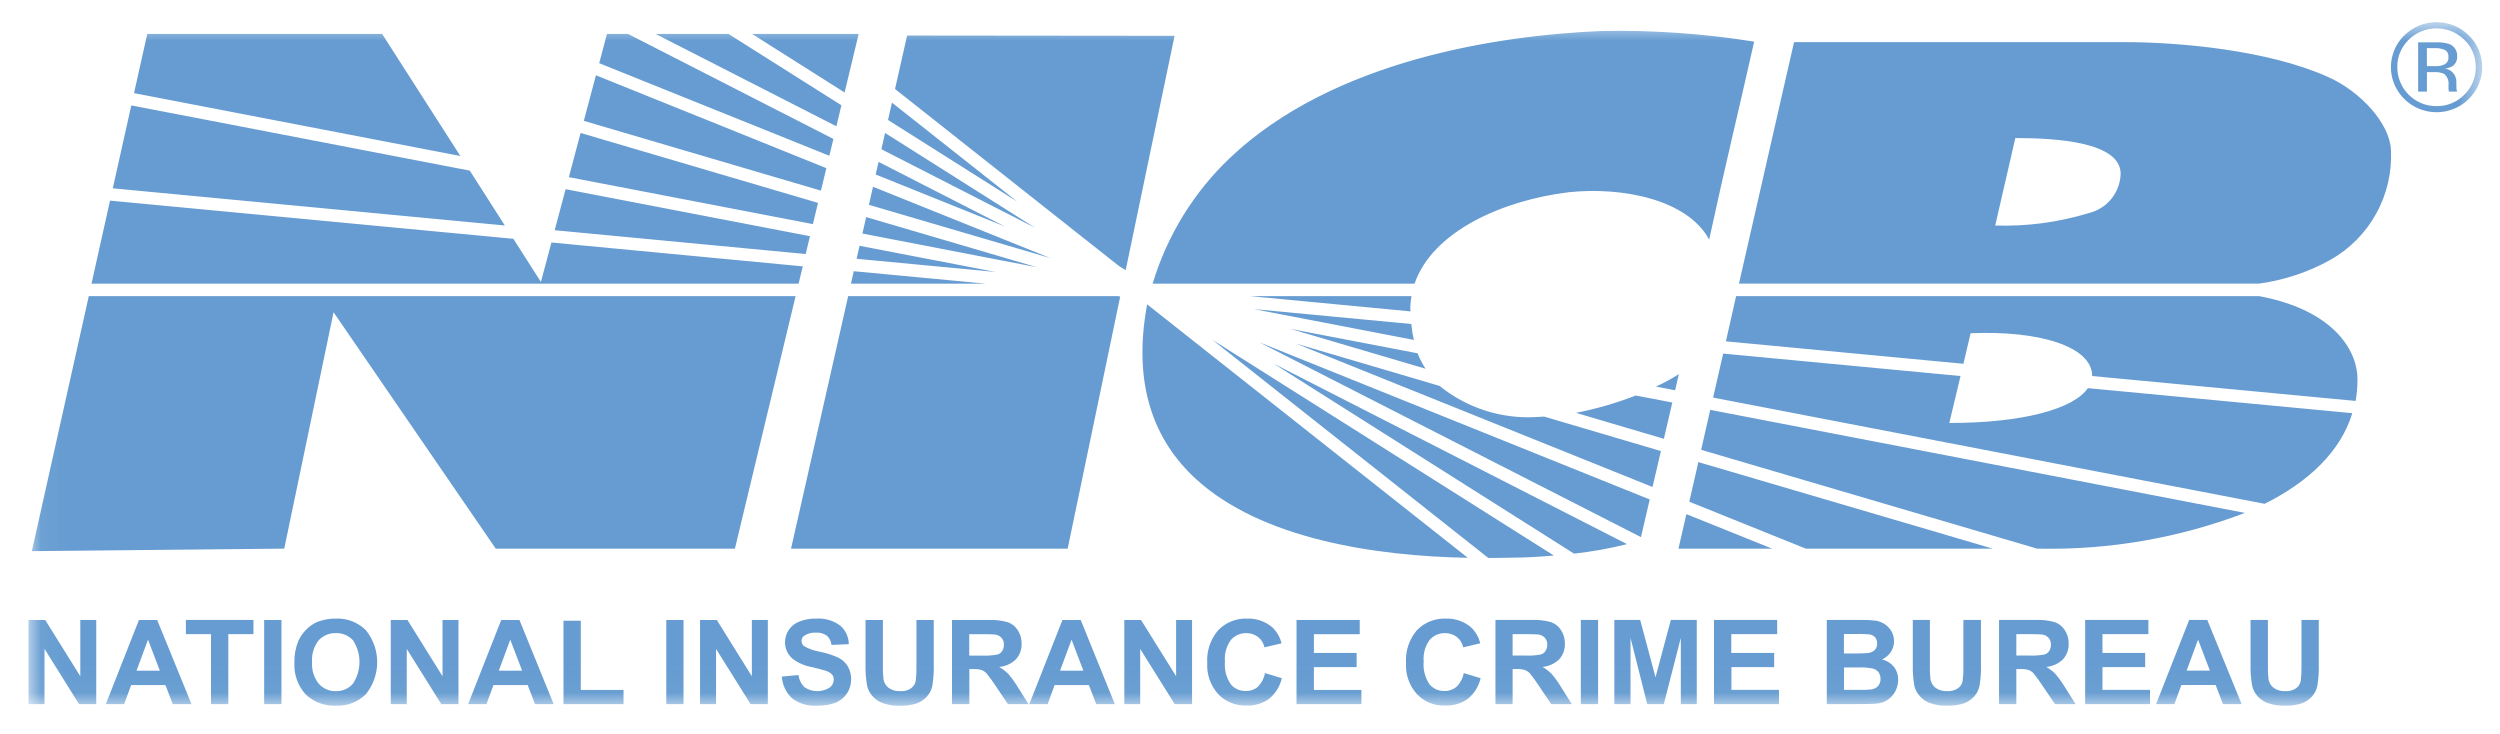 <svg width="92" height="27" viewBox="0 0 92 27" fill="none" xmlns="http://www.w3.org/2000/svg">
<g opacity="0.6" clip-path="url(#clip0_13_35)">
<g clip-path="url(#clip1_13_35)">
<g clip-path="url(#clip2_13_35)">
<mask id="mask0_13_35" style="mask-type:luminance" maskUnits="userSpaceOnUse" x="1" y="0" width="91" height="26">
<path d="M1.05 0.816H91.346V25.97H1.05V0.816Z" fill="white"/>
</mask>
<g mask="url(#mask0_13_35)">
<path fill-rule="evenodd" clip-rule="evenodd" d="M73.336 20.191L62.5 17.005L62.166 18.463L66.455 20.19H73.338L73.336 20.191ZM62.937 15.083L62.602 16.553L74.97 20.191H75.065C77.642 20.241 80.204 19.794 82.612 18.875L62.937 15.083ZM76.834 14.283C76.315 15.044 74.459 15.566 71.735 15.566L72.147 13.838L63.413 13.012L63.042 14.631L83.339 18.54C84.975 17.721 86.14 16.605 86.564 15.205L76.833 14.284L76.834 14.283ZM83.141 10.897H63.889L63.513 12.561L72.253 13.387C72.349 12.974 72.446 12.574 72.518 12.264C75.049 12.154 76.995 12.754 76.992 13.838L86.686 14.754C86.733 14.498 86.756 14.239 86.755 13.98C86.777 13.032 86.029 11.445 83.139 10.897M62.059 18.92C61.965 19.333 61.865 19.752 61.767 20.191H65.217L62.059 18.92ZM83.107 10.44C84.038 10.317 84.937 10.02 85.758 9.563C86.467 9.163 87.052 8.574 87.445 7.86C87.839 7.147 88.027 6.339 87.987 5.525C87.949 4.558 86.89 3.371 85.652 2.823C83.452 1.841 80.196 1.55 78.17 1.55H66.021C65.19 5.182 64.592 7.813 63.994 10.437H83.107V10.44ZM74.164 5.08C75.702 5.08 78.018 5.229 78.04 6.383C78.033 6.721 77.915 7.047 77.703 7.311C77.492 7.575 77.198 7.761 76.87 7.841C75.754 8.182 74.59 8.337 73.424 8.299L74.164 5.08ZM46.87 13.381L57.924 20.373C58.581 20.302 59.233 20.185 59.874 20.024L46.87 13.381ZM56.819 15.329C56.722 15.335 56.622 15.348 56.529 15.348C55.243 15.421 53.975 15.012 52.975 14.201L47.699 12.646L60.813 17.921C60.914 17.484 61.012 17.058 61.121 16.599L56.819 15.329ZM46.363 12.607L60.388 19.766C60.508 19.243 60.612 18.792 60.71 18.38L46.363 12.605V12.607ZM61.644 14.362L61.782 13.768C61.512 13.94 61.231 14.093 60.939 14.226L61.644 14.362ZM44.616 12.505L54.77 20.533C55.07 20.533 55.363 20.527 55.645 20.522C56.073 20.522 56.613 20.495 57.181 20.443L44.616 12.505ZM52.056 10.44C52.712 8.518 55.292 7.37 57.727 7.074C59.708 6.866 62.095 7.339 62.898 8.815C63.531 5.893 63.94 4.267 64.553 1.532C62.705 1.237 60.835 1.105 58.964 1.14C55.16 1.294 49.061 2.211 45.27 5.804C43.93 7.073 42.947 8.672 42.417 10.44H52.056ZM42.215 11.201C41.664 14.155 42.471 16.218 44.014 17.631C46.408 19.818 50.542 20.463 54.015 20.527L42.214 11.2L42.215 11.201ZM51.941 10.898H46.007L51.907 11.459C51.907 11.407 51.898 11.362 51.898 11.31C51.904 11.172 51.919 11.034 51.943 10.898M52.164 13.001L47.492 12.104L52.459 13.569C52.343 13.39 52.245 13.2 52.167 13.001M60.197 14.555C59.483 14.832 58.745 15.046 57.996 15.193L61.231 16.148L61.541 14.812L60.197 14.555ZM52.033 12.51C51.986 12.317 51.954 12.121 51.936 11.923L46.144 11.375L52.033 12.51ZM31.875 7.988L31.737 8.594L38.151 9.833L31.875 7.988ZM32.126 6.872L31.976 7.537L38.651 9.497L32.126 6.872ZM41.166 9.781L41.425 9.942L43.224 1.318L33.381 1.308L32.937 3.275L41.168 9.781H41.166ZM31.631 9.045L31.523 9.523L36.63 10.007L31.631 9.045ZM36.279 10.439L31.419 9.981L31.315 10.439H36.279ZM41.128 10.897H31.213L29.11 20.19H39.29L41.224 10.91L41.128 10.897ZM38.091 8.382L32.571 4.893L32.435 5.491L38.091 8.382ZM36.983 8.336L32.331 5.957L32.225 6.421L36.984 8.336H36.983ZM32.679 4.415L37.435 7.42L32.823 3.776L32.679 4.415ZM21.931 2.77L21.484 4.447L30.21 7.015L30.41 6.188L21.931 2.77ZM4.151 6.93L18.578 8.298L17.288 6.279L4.832 3.879L4.15 6.931L4.151 6.93ZM29.65 9.348L29.807 8.692L20.815 6.962L20.412 8.472L29.65 9.348ZM24.127 1.249L30.779 4.647L30.964 3.874L26.807 1.248H24.126L24.127 1.249ZM29.915 8.247L30.103 7.466L21.366 4.893L20.934 6.519L29.915 8.247ZM30.52 5.732L30.669 5.113L23.11 1.248H22.337L22.051 2.325L30.52 5.732ZM16.943 5.744L14.062 1.249H5.419L4.932 3.427L16.943 5.741V5.744ZM29.388 10.44L29.542 9.802L20.293 8.924L19.906 10.375L18.892 8.788L4.049 7.383L3.367 10.44H29.388ZM3.268 10.897L1.172 20.282L10.46 20.19L12.275 11.49L18.244 20.191H27.044L29.278 10.897H3.264H3.268ZM31.081 3.403L31.599 1.248H27.676L31.081 3.403ZM90.686 1.461C90.518 1.295 90.311 1.172 90.084 1.104C89.857 1.036 89.617 1.024 89.385 1.069C89.153 1.114 88.934 1.215 88.75 1.364C88.565 1.512 88.42 1.703 88.326 1.92C88.253 2.093 88.217 2.28 88.221 2.467C88.22 2.657 88.257 2.844 88.329 3.02C88.401 3.195 88.507 3.354 88.641 3.487C88.775 3.621 88.934 3.727 89.109 3.799C89.284 3.871 89.472 3.907 89.662 3.906C89.852 3.909 90.041 3.873 90.217 3.801C90.393 3.729 90.553 3.622 90.686 3.487C90.822 3.354 90.93 3.196 91.002 3.021C91.075 2.845 91.111 2.657 91.108 2.467C91.111 2.28 91.075 2.093 91.002 1.92C90.93 1.747 90.822 1.591 90.686 1.461ZM90.853 1.3C91.009 1.452 91.133 1.635 91.217 1.835C91.302 2.037 91.345 2.252 91.345 2.47C91.345 2.688 91.302 2.904 91.217 3.105C91.133 3.306 91.009 3.488 90.853 3.641C90.658 3.835 90.418 3.978 90.154 4.057C89.89 4.137 89.611 4.151 89.341 4.098C89.071 4.045 88.817 3.927 88.603 3.754C88.389 3.581 88.221 3.358 88.113 3.104C87.986 2.801 87.953 2.468 88.019 2.146C88.084 1.824 88.244 1.529 88.479 1.3C88.796 0.99 89.222 0.816 89.666 0.816C90.11 0.816 90.536 0.99 90.853 1.3ZM89.911 2.389C89.971 2.371 90.022 2.332 90.056 2.281C90.091 2.23 90.108 2.168 90.103 2.106C90.109 2.055 90.101 2.003 90.079 1.956C90.058 1.909 90.023 1.869 89.98 1.841C89.857 1.787 89.722 1.763 89.588 1.771H89.309V2.434H89.605C89.71 2.441 89.815 2.425 89.914 2.389M88.988 3.37V1.558H89.633C89.803 1.549 89.975 1.569 90.137 1.622C90.228 1.658 90.304 1.721 90.356 1.804C90.407 1.886 90.43 1.983 90.423 2.079C90.427 2.15 90.413 2.221 90.381 2.284C90.35 2.348 90.302 2.402 90.243 2.441C90.159 2.485 90.069 2.514 89.975 2.525C90.037 2.532 90.098 2.552 90.152 2.583C90.207 2.614 90.255 2.656 90.293 2.706C90.356 2.786 90.392 2.887 90.394 2.989V3.118L90.398 3.254C90.398 3.286 90.403 3.32 90.415 3.351L90.426 3.37H90.121L90.116 3.356L90.113 3.331L90.105 3.274V3.131C90.116 3.052 90.105 2.972 90.075 2.898C90.045 2.824 89.995 2.76 89.932 2.712C89.817 2.665 89.693 2.645 89.569 2.654H89.311V3.37H88.988ZM1.049 25.912V22.816H1.665L2.955 24.886V22.816H3.542V25.912H2.909L1.638 23.878V25.911H1.049V25.912ZM5.024 24.68L5.447 23.539L5.882 24.68H5.024ZM5.784 22.816H5.113L3.894 25.912H4.567L4.828 25.21H6.088L6.359 25.912H7.047L5.784 22.816ZM7.765 25.912V23.337H6.84V22.814H9.327V23.337H8.402V25.911H7.765V25.912ZM9.722 22.816H10.358V25.912H9.721V22.816H9.722ZM11.726 23.564C11.806 23.477 11.905 23.408 12.014 23.363C12.123 23.317 12.241 23.295 12.36 23.299C12.478 23.295 12.596 23.316 12.705 23.362C12.814 23.408 12.912 23.477 12.992 23.564C13.148 23.802 13.23 24.081 13.229 24.365C13.227 24.649 13.143 24.927 12.985 25.164C12.907 25.252 12.81 25.322 12.702 25.369C12.594 25.415 12.477 25.438 12.36 25.434C12.242 25.437 12.124 25.415 12.016 25.368C11.908 25.321 11.811 25.252 11.732 25.164C11.551 24.938 11.463 24.652 11.484 24.363C11.463 24.076 11.549 23.792 11.726 23.564ZM11.246 25.55C11.393 25.693 11.568 25.803 11.76 25.875C11.952 25.947 12.156 25.979 12.361 25.97C12.565 25.979 12.768 25.946 12.959 25.873C13.149 25.799 13.322 25.687 13.467 25.544C13.735 25.21 13.881 24.794 13.881 24.366C13.88 23.938 13.733 23.523 13.464 23.19C13.318 23.046 13.144 22.934 12.953 22.86C12.761 22.787 12.557 22.754 12.353 22.764C12.122 22.761 11.892 22.804 11.675 22.887C11.522 22.953 11.384 23.049 11.269 23.17C11.147 23.291 11.048 23.433 10.978 23.589C10.874 23.843 10.826 24.116 10.834 24.39C10.822 24.601 10.853 24.812 10.924 25.011C10.994 25.211 11.104 25.394 11.246 25.55ZM14.38 25.912V22.816H14.995L16.285 24.886V22.816H16.872V25.912H16.239L14.969 23.88V25.912H14.38ZM18.356 24.68L18.778 23.539L19.214 24.68H18.356ZM19.116 22.816H18.445L17.227 25.912H17.901L18.159 25.21H19.419L19.689 25.912H20.375L19.116 22.816ZM20.736 25.912V22.842H21.373V25.389H22.946V25.912H20.736ZM24.519 22.816H25.154V25.912H24.519V22.816ZM25.762 25.912V22.816H26.379L27.668 24.886V22.816H28.256V25.912H27.622L26.351 23.88V25.912H25.762ZM28.767 24.899L29.385 24.841C29.405 25.013 29.484 25.173 29.61 25.293C29.745 25.383 29.904 25.433 30.067 25.435C30.23 25.437 30.391 25.392 30.529 25.305C30.576 25.271 30.615 25.227 30.641 25.175C30.668 25.123 30.683 25.066 30.683 25.008C30.685 24.94 30.662 24.874 30.619 24.822C30.556 24.758 30.478 24.711 30.392 24.686C30.225 24.635 30.056 24.59 29.885 24.551C29.628 24.508 29.385 24.404 29.177 24.248C29.085 24.173 29.012 24.078 28.962 23.971C28.912 23.864 28.886 23.747 28.888 23.629C28.89 23.464 28.941 23.305 29.035 23.17C29.129 23.035 29.262 22.932 29.415 22.874C29.611 22.797 29.822 22.759 30.032 22.764C30.35 22.743 30.665 22.834 30.922 23.023C31.02 23.108 31.098 23.212 31.152 23.33C31.206 23.448 31.235 23.576 31.235 23.706L30.598 23.732C30.587 23.6 30.525 23.477 30.425 23.39C30.308 23.31 30.167 23.271 30.026 23.281C29.874 23.272 29.723 23.312 29.596 23.396C29.565 23.416 29.539 23.444 29.521 23.477C29.504 23.509 29.495 23.546 29.496 23.584C29.495 23.621 29.504 23.658 29.52 23.691C29.536 23.725 29.56 23.754 29.589 23.777C29.769 23.881 29.966 23.95 30.169 23.983C30.404 24.029 30.634 24.103 30.852 24.202C30.994 24.274 31.114 24.384 31.198 24.519C31.285 24.669 31.328 24.841 31.322 25.015C31.321 25.197 31.266 25.374 31.164 25.525C31.062 25.675 30.917 25.792 30.749 25.86C30.53 25.939 30.297 25.976 30.065 25.97C29.737 25.991 29.413 25.895 29.15 25.699C28.927 25.49 28.791 25.204 28.77 24.899M31.854 22.816H32.491V24.492C32.486 24.667 32.493 24.842 32.514 25.015C32.54 25.137 32.609 25.245 32.709 25.319C32.832 25.402 32.978 25.443 33.127 25.434C33.271 25.447 33.415 25.408 33.532 25.325C33.619 25.261 33.678 25.166 33.698 25.06C33.721 24.885 33.729 24.709 33.725 24.531V22.816H34.362V24.442C34.371 24.707 34.353 24.973 34.31 25.235C34.282 25.378 34.216 25.512 34.12 25.622C34.02 25.736 33.893 25.825 33.751 25.88C33.555 25.945 33.35 25.976 33.145 25.97C32.913 25.981 32.68 25.947 32.461 25.866C32.318 25.81 32.192 25.719 32.093 25.602C32.009 25.503 31.948 25.386 31.915 25.26C31.866 24.999 31.845 24.733 31.851 24.467V22.816H31.854ZM35.672 23.338H36.161C36.419 23.338 36.57 23.345 36.622 23.351C36.713 23.363 36.797 23.406 36.859 23.474C36.917 23.544 36.948 23.634 36.944 23.725C36.947 23.808 36.924 23.889 36.88 23.958C36.84 24.022 36.777 24.068 36.703 24.087C36.517 24.121 36.327 24.135 36.137 24.125H35.668V23.338H35.672ZM35.672 25.912V24.622H35.801C35.907 24.616 36.014 24.627 36.117 24.655C36.19 24.682 36.255 24.726 36.307 24.784C36.426 24.93 36.538 25.083 36.64 25.241L37.092 25.912H37.85L37.468 25.305C37.362 25.128 37.241 24.96 37.108 24.802C37.007 24.701 36.893 24.614 36.769 24.544C37.002 24.524 37.221 24.424 37.389 24.261C37.528 24.103 37.602 23.897 37.595 23.686C37.598 23.513 37.55 23.343 37.458 23.197C37.374 23.058 37.245 22.954 37.093 22.9C36.856 22.831 36.609 22.803 36.363 22.816H35.033V25.912H35.672ZM39.01 24.68L39.433 23.539L39.868 24.68H39.007H39.01ZM39.771 22.816H39.098L37.879 25.912H38.553L38.811 25.21H40.071L40.341 25.912H41.026L39.771 22.816ZM41.375 25.912V22.816H41.991L43.281 24.886V22.816H43.868V25.912H43.23L41.959 23.88V25.912H41.372H41.375ZM46.555 24.771L47.172 24.957C47.103 25.257 46.937 25.524 46.7 25.718C46.456 25.891 46.161 25.978 45.862 25.964C45.67 25.971 45.479 25.937 45.301 25.865C45.123 25.792 44.962 25.683 44.83 25.544C44.69 25.389 44.583 25.207 44.513 25.011C44.444 24.814 44.414 24.605 44.426 24.397C44.399 23.957 44.545 23.524 44.831 23.19C44.969 23.048 45.136 22.936 45.319 22.863C45.504 22.79 45.701 22.756 45.899 22.764C46.244 22.752 46.579 22.872 46.838 23.1C46.995 23.258 47.107 23.457 47.161 23.674L46.532 23.822C46.502 23.672 46.419 23.537 46.298 23.442C46.175 23.348 46.023 23.297 45.868 23.299C45.76 23.296 45.652 23.317 45.553 23.36C45.454 23.404 45.367 23.469 45.296 23.551C45.13 23.78 45.052 24.063 45.078 24.345C45.05 24.641 45.126 24.937 45.293 25.183C45.361 25.264 45.448 25.328 45.544 25.37C45.642 25.413 45.747 25.433 45.853 25.428C46.013 25.432 46.168 25.377 46.29 25.273C46.426 25.136 46.518 24.961 46.552 24.771M47.712 25.911V22.816H50.038V23.338H48.352V24.029H49.923V24.551H48.352V25.389H50.1V25.912H47.714L47.712 25.911ZM53.87 24.771L54.487 24.957C54.418 25.257 54.252 25.524 54.015 25.718C53.771 25.892 53.475 25.978 53.175 25.964C52.983 25.971 52.792 25.938 52.614 25.865C52.436 25.793 52.276 25.683 52.144 25.544C52.004 25.389 51.896 25.207 51.827 25.011C51.758 24.814 51.728 24.605 51.741 24.397C51.714 23.957 51.858 23.525 52.144 23.19C52.282 23.048 52.448 22.936 52.633 22.863C52.817 22.79 53.014 22.756 53.212 22.764C53.558 22.752 53.892 22.872 54.151 23.1C54.309 23.258 54.42 23.457 54.473 23.674L53.846 23.822C53.816 23.672 53.733 23.537 53.613 23.442C53.489 23.347 53.336 23.297 53.18 23.299C53.072 23.296 52.965 23.317 52.866 23.36C52.767 23.404 52.68 23.469 52.61 23.551C52.443 23.78 52.365 24.062 52.391 24.345C52.364 24.641 52.44 24.937 52.605 25.183C52.674 25.264 52.76 25.328 52.857 25.371C52.954 25.413 53.059 25.433 53.165 25.428C53.325 25.432 53.48 25.376 53.603 25.273C53.739 25.136 53.831 24.961 53.866 24.771M55.664 23.337H56.156C56.414 23.337 56.566 23.344 56.616 23.35C56.707 23.361 56.791 23.405 56.855 23.473C56.912 23.542 56.943 23.633 56.939 23.724C56.941 23.806 56.919 23.888 56.874 23.957C56.834 24.021 56.771 24.067 56.698 24.086C56.511 24.12 56.32 24.134 56.132 24.124H55.664V23.337ZM55.664 25.911V24.621H55.793C55.9 24.615 56.007 24.626 56.111 24.654C56.183 24.681 56.248 24.725 56.301 24.782C56.419 24.929 56.531 25.082 56.632 25.24L57.085 25.911H57.843L57.46 25.304C57.355 25.127 57.235 24.958 57.101 24.801C57.001 24.7 56.887 24.613 56.763 24.543C56.995 24.523 57.214 24.423 57.381 24.26C57.521 24.102 57.595 23.896 57.588 23.685C57.591 23.512 57.543 23.342 57.45 23.196C57.367 23.058 57.238 22.953 57.086 22.898C56.849 22.83 56.603 22.802 56.357 22.814H55.033V25.911H55.671H55.664ZM58.174 22.814H58.81V25.911H58.174V22.814ZM59.408 25.911V22.814H60.358L60.923 24.924L61.487 22.814H62.441V25.911H61.854V23.473L61.228 25.911H60.618L60.003 23.473V25.911H59.408ZM63.074 25.911V22.814H65.4V23.337H63.711V24.028H65.289V24.55H63.716V25.388H65.466V25.911H63.074ZM68.222 23.331C68.401 23.325 68.582 23.329 68.762 23.343C68.806 23.343 68.85 23.353 68.891 23.371C68.932 23.389 68.968 23.414 68.999 23.447C69.053 23.512 69.082 23.595 69.08 23.679C69.082 23.724 69.074 23.769 69.059 23.811C69.043 23.853 69.019 23.892 68.987 23.924C68.915 23.988 68.824 24.027 68.728 24.034C68.576 24.044 68.423 24.049 68.27 24.047H67.856V23.33L68.222 23.331ZM67.223 25.911H68.291C68.696 25.911 68.951 25.904 69.055 25.891C69.202 25.882 69.344 25.835 69.467 25.753C69.59 25.672 69.689 25.559 69.754 25.427C69.819 25.299 69.853 25.157 69.853 25.014C69.857 24.844 69.803 24.678 69.7 24.543C69.588 24.405 69.433 24.308 69.26 24.267C69.391 24.207 69.502 24.113 69.583 23.995C69.656 23.881 69.697 23.75 69.701 23.614C69.704 23.479 69.671 23.345 69.604 23.228C69.542 23.126 69.46 23.038 69.362 22.97C69.262 22.906 69.151 22.862 69.035 22.841C68.85 22.819 68.665 22.81 68.48 22.814H67.226V25.911H67.223ZM68.373 24.564C68.56 24.552 68.75 24.567 68.933 24.607C69.014 24.629 69.084 24.677 69.134 24.743C69.18 24.814 69.204 24.898 69.203 24.982C69.207 25.078 69.175 25.172 69.113 25.247C69.052 25.311 68.971 25.354 68.883 25.369C68.738 25.386 68.593 25.393 68.447 25.388H67.86V24.562H68.375L68.373 24.564ZM70.383 22.814H71.02V24.491C71.014 24.666 71.022 24.841 71.043 25.014C71.069 25.135 71.137 25.243 71.237 25.318C71.359 25.401 71.506 25.442 71.654 25.433C71.798 25.445 71.942 25.407 72.06 25.324C72.147 25.26 72.206 25.165 72.225 25.059C72.248 24.884 72.258 24.708 72.253 24.53V22.814H72.899V24.44C72.907 24.705 72.89 24.97 72.847 25.234C72.819 25.377 72.753 25.511 72.657 25.621C72.557 25.735 72.43 25.823 72.288 25.879C72.092 25.944 71.888 25.974 71.682 25.968C71.45 25.98 71.217 25.945 70.999 25.865C70.868 25.813 70.75 25.731 70.655 25.626C70.56 25.521 70.49 25.395 70.452 25.259C70.405 24.997 70.384 24.732 70.391 24.466V22.814H70.383ZM74.201 23.337H74.692C74.95 23.337 75.102 23.344 75.152 23.35C75.243 23.361 75.327 23.405 75.39 23.473C75.448 23.544 75.478 23.633 75.474 23.724C75.477 23.806 75.454 23.888 75.41 23.957C75.37 24.021 75.307 24.067 75.234 24.086C75.047 24.12 74.856 24.134 74.667 24.124H74.201V23.337ZM74.201 25.911V24.621H74.33C74.437 24.615 74.544 24.626 74.647 24.654C74.72 24.68 74.786 24.725 74.837 24.782C74.956 24.929 75.068 25.082 75.169 25.24L75.624 25.911H76.382L75.999 25.304C75.894 25.127 75.773 24.959 75.64 24.801C75.54 24.7 75.426 24.613 75.302 24.543C75.534 24.523 75.753 24.423 75.92 24.26C76.06 24.102 76.135 23.896 76.127 23.685C76.13 23.512 76.082 23.342 75.989 23.196C75.906 23.058 75.777 22.953 75.625 22.898C75.388 22.83 75.142 22.802 74.896 22.814H73.565V25.911H74.201ZM76.734 25.911V22.814H79.061V23.337H77.371V24.028H78.943V24.55H77.371V25.388H79.12V25.911H76.734ZM80.467 24.679L80.889 23.538L81.324 24.679H80.467ZM81.227 22.814H80.562L79.344 25.911H80.017L80.275 25.209H81.536L81.807 25.911H82.492L81.229 22.816L81.227 22.814ZM82.822 22.814H83.459V24.491C83.453 24.666 83.462 24.841 83.483 25.014C83.509 25.136 83.578 25.244 83.677 25.318C83.8 25.401 83.947 25.442 84.095 25.433C84.239 25.446 84.383 25.407 84.501 25.324C84.588 25.26 84.647 25.165 84.666 25.059C84.689 24.884 84.698 24.708 84.694 24.53V22.814H85.331V24.44C85.34 24.705 85.322 24.97 85.279 25.234C85.251 25.377 85.186 25.51 85.091 25.621C84.989 25.735 84.862 25.823 84.719 25.879C84.524 25.944 84.32 25.974 84.114 25.968C83.882 25.98 83.649 25.945 83.43 25.865C83.288 25.809 83.161 25.718 83.062 25.601C82.978 25.502 82.917 25.385 82.885 25.259C82.835 24.998 82.813 24.732 82.82 24.466V22.814H82.822Z" fill="#005AB3"/>
</g>
</g>
</g>
</g>
<defs>
<clipPath id="clip0_13_35">
<rect width="90.973" height="25.334" fill="white" transform="translate(0.504 0.756)"/>
</clipPath>
<clipPath id="clip1_13_35">
<rect width="90.973" height="25.334" fill="white" transform="translate(0.504 0.756)"/>
</clipPath>
<clipPath id="clip2_13_35">
<rect width="90.973" height="25.334" fill="white" transform="translate(0.504 0.756)"/>
</clipPath>
</defs>
</svg>
